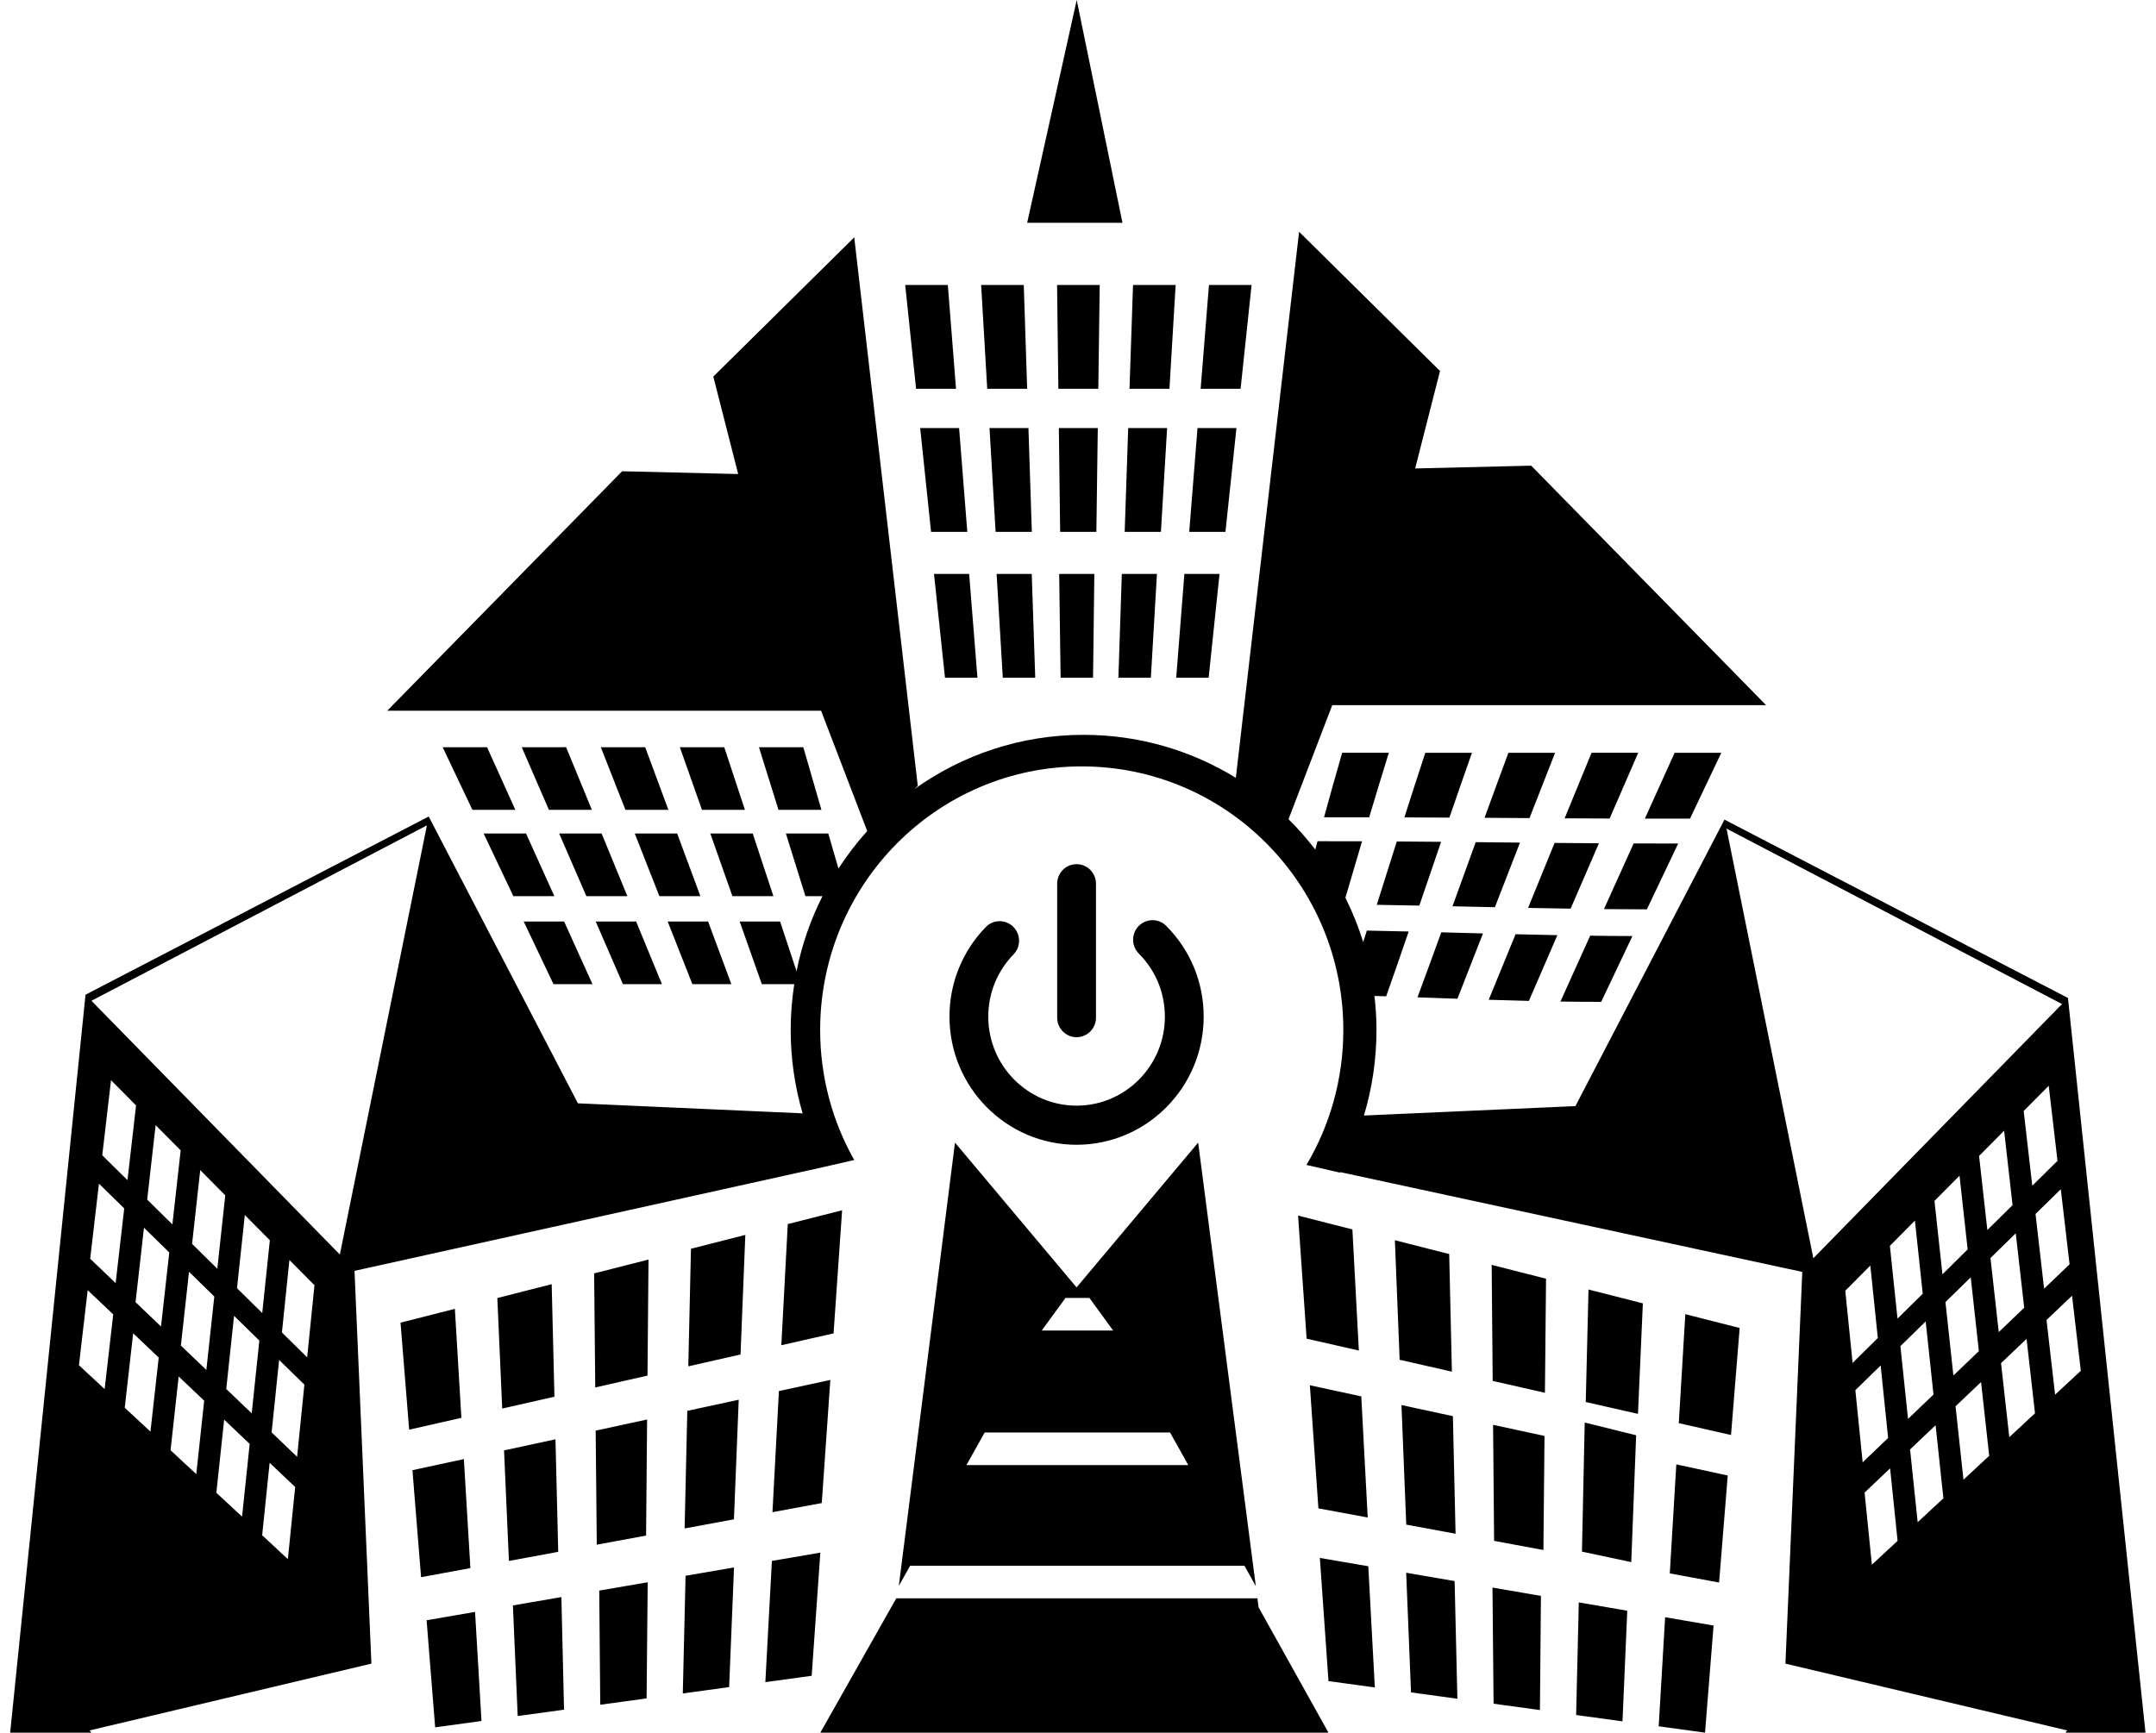 <svg xmlns="http://www.w3.org/2000/svg" width="400" height="321.534" viewBox="0 0 400 321.534"><path d="M199.763 0l-9.193 41.339h17.678zM95.612 150.284l-7.97-.001c-2.206-4.647-3.308-6.972-5.513-11.619h8.234l5.249 11.62zM109.808 150.284h-7.97l-5.041-11.621 8.234-.001 4.777 11.622zM124.006 150.284l-7.97-.001c-1.828-4.648-2.743-6.972-4.571-11.618l8.236-.001 4.305 11.62zM138.204 150.284l-7.971-.001-4.099-11.619h8.235l3.835 11.62zM152.399 150.284h-7.969l-3.627-11.621h8.234c1.344 4.648 2.017 6.973 3.362 11.621zM102.846 166.301h-7.604c-2.206-4.648-3.309-6.972-5.513-11.62h7.868l5.249 11.62zM116.394 166.301h-7.606c-2.017-4.648-3.026-6.972-5.042-11.62h7.871c1.91 4.647 2.865 6.971 4.777 11.62zM129.94 166.301h-7.606c-1.829-4.648-2.741-6.972-4.569-11.62h7.87l4.305 11.62zM143.488 166.301h-7.604c-1.64-4.648-2.459-6.972-4.1-11.62h7.87c1.534 4.648 2.301 6.971 3.834 11.62zM109.92 182.631l-7.231.002-5.524-11.621h7.498l5.257 11.619zM122.806 182.633h-7.234c-2.021-4.648-3.032-6.973-5.052-11.621h7.498c1.914 4.648 2.872 6.971 4.788 11.621zM135.69 182.631l-7.233.002-4.581-11.621h7.499c1.727 4.648 2.589 6.971 4.315 11.619zM254.025 151.669c-3.346-.006-5.022-.006-8.376-.001 1.291-4.713 1.948-7.086 3.366-11.972h8.656c-1.519 4.874-2.233 7.25-3.646 11.973zM268.908 151.728c-3.338-.018-5.008-.027-8.351-.04 1.508-4.738 2.273-7.119 3.879-11.992h8.657c-1.719 4.876-2.546 7.268-4.185 12.032zM283.768 151.816l-8.341-.052c1.74-4.785 2.619-7.186 4.43-12.068h8.657c-1.929 4.89-2.872 7.305-4.746 12.12zM298.637 151.894c-3.343-.012-5.013-.019-8.351-.038 1.979-4.838 2.974-7.264 4.994-12.161h8.657c-2.134 4.901-3.194 7.335-5.3 12.199zM313.547 151.911c-3.354.007-5.032.006-8.378 0 2.204-4.876 3.31-7.317 5.528-12.215h8.657l-5.807 12.215zM263.323 168.055c-3.151-.063-4.729-.093-7.892-.143l3.711-11.757c3.292.021 4.938.035 8.226.065l-4.045 11.835zM277.346 168.355l-7.866-.172c1.726-4.766 2.579-7.137 4.308-11.902l8.214.083-4.656 11.991zM291.393 168.624c-3.163-.048-4.737-.077-7.892-.14 1.971-4.826 2.952-7.231 4.92-12.058 3.288.03 4.931.042 8.225.063-2.103 4.857-3.15 7.281-5.253 12.135zM305.543 168.752c-3.194-.005-4.786-.015-7.962-.047 2.203-4.873 3.304-7.307 5.505-12.182 3.302.012 4.954.014 8.267.01-2.324 4.887-3.487 7.331-5.81 12.219zM270.396 185.339l-7.415-.259c1.806-4.88 2.681-7.282 4.417-12.066l7.734.207c-1.87 4.813-2.811 7.227-4.736 12.118zM283.651 185.74c-2.99-.071-4.479-.115-7.453-.209 2.017-4.897 3.01-7.322 4.981-12.159 3.099.076 4.646.112 7.756.171-2.102 4.863-3.153 7.297-5.284 12.197zM297.066 185.92c-3.04-.002-4.552-.016-7.56-.062 2.215-4.898 3.32-7.34 5.519-12.217 3.124.041 4.69.056 7.838.064-2.318 4.887-3.478 7.328-5.797 12.215zM177.369 72.147h-7.41l-2.019-19.26h7.91c.607 7.704.911 11.555 1.519 19.26zM190.567 72.147h-7.409c-.452-7.705-.678-11.557-1.129-19.261h7.91l.628 19.261zM203.768 72.147h-7.412c-.095-7.705-.142-11.556-.238-19.26h7.911c-.105 7.704-.157 11.555-.261 19.26zM216.967 72.147h-7.41l.651-19.261h7.908c-.459 7.705-.689 11.556-1.149 19.261zM230.167 72.147h-7.412l1.542-19.261h7.908c-.814 7.705-1.223 11.556-2.038 19.261zM179.461 98.698h-6.723c-.807-7.705-1.21-11.557-2.018-19.262h7.221c.608 7.706.913 11.557 1.52 19.262zM191.435 98.698h-6.722c-.45-7.705-.678-11.557-1.129-19.261h7.222c.251 7.704.377 11.556.629 19.261zM203.409 98.698l-6.722.001-.239-19.262h7.221c-.104 7.704-.155 11.556-.26 19.261zM215.385 98.698h-6.725l.653-19.262h7.219c-.459 7.705-.687 11.557-1.147 19.262zM227.356 98.698h-6.721c.617-7.705.923-11.557 1.538-19.262h7.223l-2.04 19.262zM181.344 125.768h-6.021l-2.039-19.261h6.52c.615 7.705.924 11.557 1.54 19.261zM192.068 125.768l-6.021-.001c-.458-7.704-.689-11.555-1.148-19.26h6.519l.65 19.261zM202.792 125.768h-6.02l-.261-19.261h6.52c-.094 7.705-.142 11.557-.239 19.261zM213.518 125.768h-6.021c.252-7.704.378-11.556.631-19.261h6.518c-.453 7.705-.677 11.557-1.128 19.261zM224.24 125.768h-6.02l1.518-19.26 6.518-.001-2.016 19.261zM252.105 250.623l-9.69-2.2-1.586-22.845 10.081 2.568c.477 8.99.719 13.486 1.195 22.477zM269.367 254.544c-3.877-.881-5.815-1.323-9.692-2.203-.354-8.875-.532-13.313-.887-22.188l10.082 2.568.497 21.823zM286.629 258.461c-3.877-.88-5.815-1.319-9.692-2.2-.076-8.614-.114-12.921-.188-21.534 4.033 1.027 6.052 1.54 10.085 2.566-.083 8.468-.123 12.701-.205 21.168zM303.891 262.379l-9.69-2.2c.205-8.352.307-12.526.511-20.879 4.033 1.027 6.052 1.541 10.085 2.567l-.906 20.512zM321.153 266.298l-9.688-2.199 1.209-20.226 10.083 2.568c-.641 7.943-.961 11.914-1.604 19.857zM253.751 281.606l-9.149-1.693-1.586-22.845c3.816.824 5.724 1.237 9.54 2.062.476 8.991.716 13.485 1.195 22.476zM270.048 284.624c-3.658-.677-5.489-1.018-9.149-1.693l-.887-22.19c3.816.823 5.725 1.235 9.542 2.061l.494 21.822zM286.347 287.64l-9.149-1.693-.188-21.537c3.816.826 5.726 1.237 9.542 2.062-.083 8.466-.123 12.7-.205 21.168zM302.646 289.885c-3.659-.778-5.489-1.167-9.149-1.943.204-9.582.306-14.374.511-23.958l9.542 2.365-.904 23.536zM318.942 293.674l-9.147-1.693 1.209-20.229 9.542 2.062-1.604 19.86zM255.071 313.146c-3.44-.47-5.159-.704-8.598-1.176l-1.604-22.86 8.989 1.545c.486 8.997.728 13.495 1.213 22.491zM270.387 315.243c-3.438-.47-5.159-.704-8.6-1.176l-.902-22.205c3.596.618 5.391.927 8.987 1.544.204 8.736.31 13.105.515 21.837zM285.702 317.341c-3.44-.472-5.159-.706-8.6-1.176l-.204-21.552 8.989 1.544c-.073 8.474-.111 12.711-.185 21.184zM301.018 319.437l-8.6-1.177.495-20.897 8.991 1.546-.886 20.528zM316.331 321.534c-3.438-.472-5.157-.708-8.595-1.177.477-8.097.715-12.146 1.193-20.244l8.989 1.547c-.634 7.949-.952 11.925-1.587 19.874zM144.959 249.639l9.691-2.2 1.586-22.845-10.081 2.567c-.476 8.99-.718 13.485-1.196 22.478zM127.698 253.559l9.692-2.202.888-22.189-10.084 2.568-.496 21.823zM110.436 257.476c3.877-.88 5.816-1.319 9.693-2.2l.188-21.534c-4.034 1.027-6.052 1.541-10.086 2.566l.205 21.168zM93.174 261.394l9.691-2.2c-.205-8.352-.308-12.526-.512-20.878-4.033 1.027-6.051 1.54-10.084 2.566l.905 20.512zM75.912 265.313l9.689-2.199-1.209-20.226c-4.033 1.026-6.051 1.54-10.083 2.567.641 7.943.961 11.916 1.603 19.858zM143.314 280.621c3.66-.676 5.489-1.015 9.148-1.693.635-9.137.953-13.707 1.587-22.845-3.817.824-5.724 1.237-9.54 2.062-.477 8.991-.717 13.485-1.195 22.476zM127.017 283.639c3.66-.677 5.49-1.017 9.15-1.692l.888-22.191c-3.817.823-5.726 1.235-9.542 2.061-.199 8.729-.298 13.092-.496 21.822zM110.719 286.655l9.149-1.694c.075-8.615.112-12.922.188-21.537l-9.542 2.062.205 21.169zM94.419 289.672l9.149-1.693-.51-20.883c-3.817.826-5.726 1.237-9.542 2.061.362 8.206.542 12.311.903 20.515zM78.124 292.688c3.66-.677 5.488-1.016 9.148-1.692-.485-8.092-.726-12.138-1.21-20.229l-9.542 2.062c.641 7.943.962 11.916 1.604 19.859zM141.995 312.161c3.439-.47 5.158-.703 8.596-1.176l1.605-22.858c-3.596.616-5.395.926-8.99 1.543l-1.211 22.491zM126.678 314.259c3.439-.47 5.16-.706 8.599-1.177.361-8.881.542-13.322.904-22.204l-8.989 1.543c-.203 8.735-.309 13.104-.514 21.838zM111.364 316.355c3.439-.473 5.159-.705 8.598-1.176l.205-21.551-8.99 1.543.187 21.184zM96.048 318.451c3.439-.471 5.159-.707 8.598-1.177-.198-8.358-.295-12.538-.494-20.897-3.597.618-5.396.93-8.993 1.547.357 8.211.534 12.316.889 20.527zM80.734 320.548l8.596-1.176-1.194-20.244c-3.596.618-5.394.93-8.99 1.547l1.588 19.873zM199.736 192.477c-1.988 0-3.6-1.625-3.6-3.628v-24.854c0-2.005 1.612-3.629 3.6-3.629 1.987 0 3.6 1.625 3.6 3.629v24.854c0 2.003-1.612 3.628-3.6 3.628zM199.736 212.438c-13.004 0-23.582-10.663-23.582-23.77 0-6.253 2.394-12.161 6.739-16.632 1.392-1.43 3.671-1.453 5.091-.053 1.42 1.403 1.444 3.7.052 5.131-3.02 3.107-4.683 7.21-4.683 11.554 0 9.105 7.35 16.513 16.383 16.513 9.035 0 16.382-7.407 16.382-16.513 0-4.427-1.716-8.584-4.833-11.707-1.408-1.413-1.416-3.711-.014-5.13 1.402-1.422 3.681-1.428 5.09-.016 4.486 4.496 6.955 10.48 6.955 16.853.001 13.107-10.576 23.77-23.58 23.77zM246.467 321.534l-12.964-23.261-.216-1.661h-67.002l-14.089 24.922zM168.857 290.558h62.02l2.115 3.792-10.7-82.312-22.557 26.869-22.557-26.869-10.423 82.275 2.102-3.755zm28.826-49.698h4.433l4.404 6.054h-13.25l4.413-6.054zm-14.996 24.974h34.392l3.379 6.053h-41.158l3.387-6.053zM79.537 151.525l-63.672 33.07-13.98 136.939h15.077l-.346-.407 52.291-12.401-3.133-72.888 86.016-19.039 6.694-1.529c-4.016-7.122-6.321-15.352-6.321-24.129 0-27.016 21.728-48.917 48.531-48.917 26.803 0 48.531 21.901 48.531 48.917 0 9.154-2.501 17.716-6.842 25.043l6.229 1.425.052-.091 85.71 18.515-3.125 72.693 52.29 12.401-.371.407h14.884l-14.385-136.337-63.672-33.07-.003.023-.021-.109-27.684 53.222-39.236 1.75c1.507-5.025 2.325-10.352 2.325-15.873 0-2.139-.134-4.244-.37-6.318l2.172.066c1.716-4.875 2.541-7.267 4.173-12.027-3.098-.075-4.651-.111-7.762-.17l-.675 2.124c-.882-2.848-1.994-5.591-3.304-8.218 1.15-3.895 1.831-6.22 3.092-10.478-3.301-.012-4.954-.014-8.265-.01l-.419 1.545c-1.527-1.988-3.18-3.873-4.959-5.63l8.114-21.17h80.486l-43.575-44.438-21.531.517 4.613-18.085-26.145-25.836-11.738 101.331c-8.232-5.06-17.902-7.976-28.25-7.976-11.704 0-22.534 3.742-31.404 10.086l.645-.614-11.789-101.792-26.145 25.836 4.614 18.085-21.532-.517-43.575 44.438h80.486l8.562 22.335c-1.961 2.166-3.741 4.498-5.341 6.959l-1.882-6.503h-7.87c1.451 4.648 2.177 6.972 3.627 11.62h3.167c-2.196 4.342-3.828 9.02-4.814 13.934l-3.051-9.223h-7.499c1.644 4.648 2.466 6.972 4.109 11.621h6.018c-.43 2.773-.664 5.612-.664 8.508 0 5.373.781 10.56 2.211 15.466l-41.686-1.859-27.683-53.222zm-60.124 106.252c-1.908-1.772-2.86-2.658-4.769-4.428l1.623-13.926c1.895 1.797 2.843 2.695 4.738 4.494l-1.592 13.86zm2.042-19.665c-1.889-1.81-2.834-2.715-4.724-4.523.65-5.572.975-8.358 1.626-13.932 1.876 1.837 2.812 2.755 4.689 4.59l-1.591 13.865zm-2.483-23.724l1.626-13.931 4.645 4.684c-.637 5.545-.958 8.317-1.594 13.863l-4.677-4.616zm8.941 51.28c-1.909-1.772-2.862-2.658-4.77-4.431.625-5.522.937-8.283 1.563-13.807 1.895 1.799 2.842 2.697 4.738 4.495l-1.531 13.743zm1.957-19.5l-4.724-4.523 1.567-13.811 4.691 4.59c-.614 5.497-.921 8.247-1.534 13.744zm-2.563-23.56l1.565-13.81 4.646 4.682-1.534 13.742c-1.871-1.847-2.805-2.768-4.677-4.614zm9.106 50.948l-4.772-4.429 1.508-13.688 4.734 4.497c-.589 5.447-.882 8.172-1.47 13.62zm1.871-19.33c-1.89-1.811-2.835-2.715-4.725-4.524l1.509-13.69 4.691 4.589-1.475 13.625zm-2.645-23.397l1.508-13.69 4.645 4.683-1.475 13.624-4.678-4.617zm9.271 50.617l-4.771-4.431 1.448-13.566 4.735 4.496c-.567 5.4-.847 8.1-1.412 13.501zm1.79-19.165l-4.724-4.523 1.449-13.572c1.876 1.837 2.813 2.755 4.69 4.59l-1.415 13.505zm-2.728-23.23l1.449-13.572 4.645 4.683c-.565 5.401-.848 8.102-1.414 13.505-1.871-1.847-2.808-2.77-4.68-4.616zm9.435 50.283l-4.769-4.428 1.387-13.45 4.737 4.495-1.355 13.383zm1.71-18.995l-4.724-4.524 1.388-13.452 4.692 4.59c-.543 5.354-.814 8.03-1.356 13.386zm1.868-18.453l-4.679-4.615 1.389-13.452 4.648 4.683c-.543 5.352-.816 8.029-1.358 13.384zm6.065-19.078l-46.084-47.089 62.239-32.552-16.155 79.641zm279.301 6.726l4.648-4.682 1.39 13.451c-1.873 1.847-2.808 2.771-4.68 4.615l-1.358-13.384zm1.87 18.451c1.877-1.835 2.816-2.754 4.692-4.59.557 5.382.833 8.07 1.388 13.452-1.889 1.81-2.834 2.715-4.724 4.524l-1.356-13.386zm3.066 32.383c-.543-5.353-.813-8.03-1.355-13.383l4.737-4.496 1.386 13.45-4.768 4.429zm3.34-59.174l4.646-4.683 1.447 13.572c-1.87 1.847-2.808 2.77-4.68 4.615-.563-5.401-.846-8.101-1.413-13.504zm1.953 18.615c1.876-1.834 2.813-2.753 4.689-4.59l1.448 13.572c-1.889 1.811-2.834 2.715-4.725 4.523-.563-5.401-.847-8.102-1.412-13.505zm3.204 32.67c-.565-5.401-.846-8.101-1.412-13.501l4.736-4.495 1.447 13.566-4.771 4.43zm3.117-59.625l4.646-4.683 1.508 13.691c-1.872 1.845-2.808 2.769-4.678 4.616-.59-5.449-.885-8.174-1.476-13.624zm2.034 18.779l4.691-4.589 1.509 13.691-4.725 4.523c-.591-5.449-.885-8.175-1.475-13.625zm3.345 32.956l-1.47-13.62c1.896-1.798 2.84-2.698 4.734-4.497l1.508 13.689c-1.907 1.772-2.863 2.657-4.772 4.428zm2.897-60.074c1.858-1.873 2.787-2.811 4.646-4.683.627 5.523.938 8.285 1.563 13.81l-4.676 4.614c-.614-5.498-.921-8.245-1.533-13.741zm2.114 18.942l4.689-4.59 1.568 13.811c-1.891 1.809-2.836 2.715-4.724 4.523-.614-5.497-.921-8.246-1.533-13.744zm6.16-27.283l4.646-4.683c.651 5.572.976 8.358 1.626 13.93l-4.678 4.616-1.594-13.863zm-2.67 60.527l-1.531-13.741 4.737-4.495c.627 5.522.938 8.283 1.564 13.806l-4.77 4.43zm13.27-12.318l-4.771 4.428-1.592-13.859c1.896-1.798 2.844-2.697 4.737-4.495l1.626 13.926zm-2.087-19.761l-4.725 4.523-1.592-13.865c1.877-1.834 2.813-2.753 4.69-4.59.651 5.574.975 8.359 1.627 13.932zm-1.398-48.3l-46.137 47.176-16.111-79.734 62.248 32.558z"/></svg>